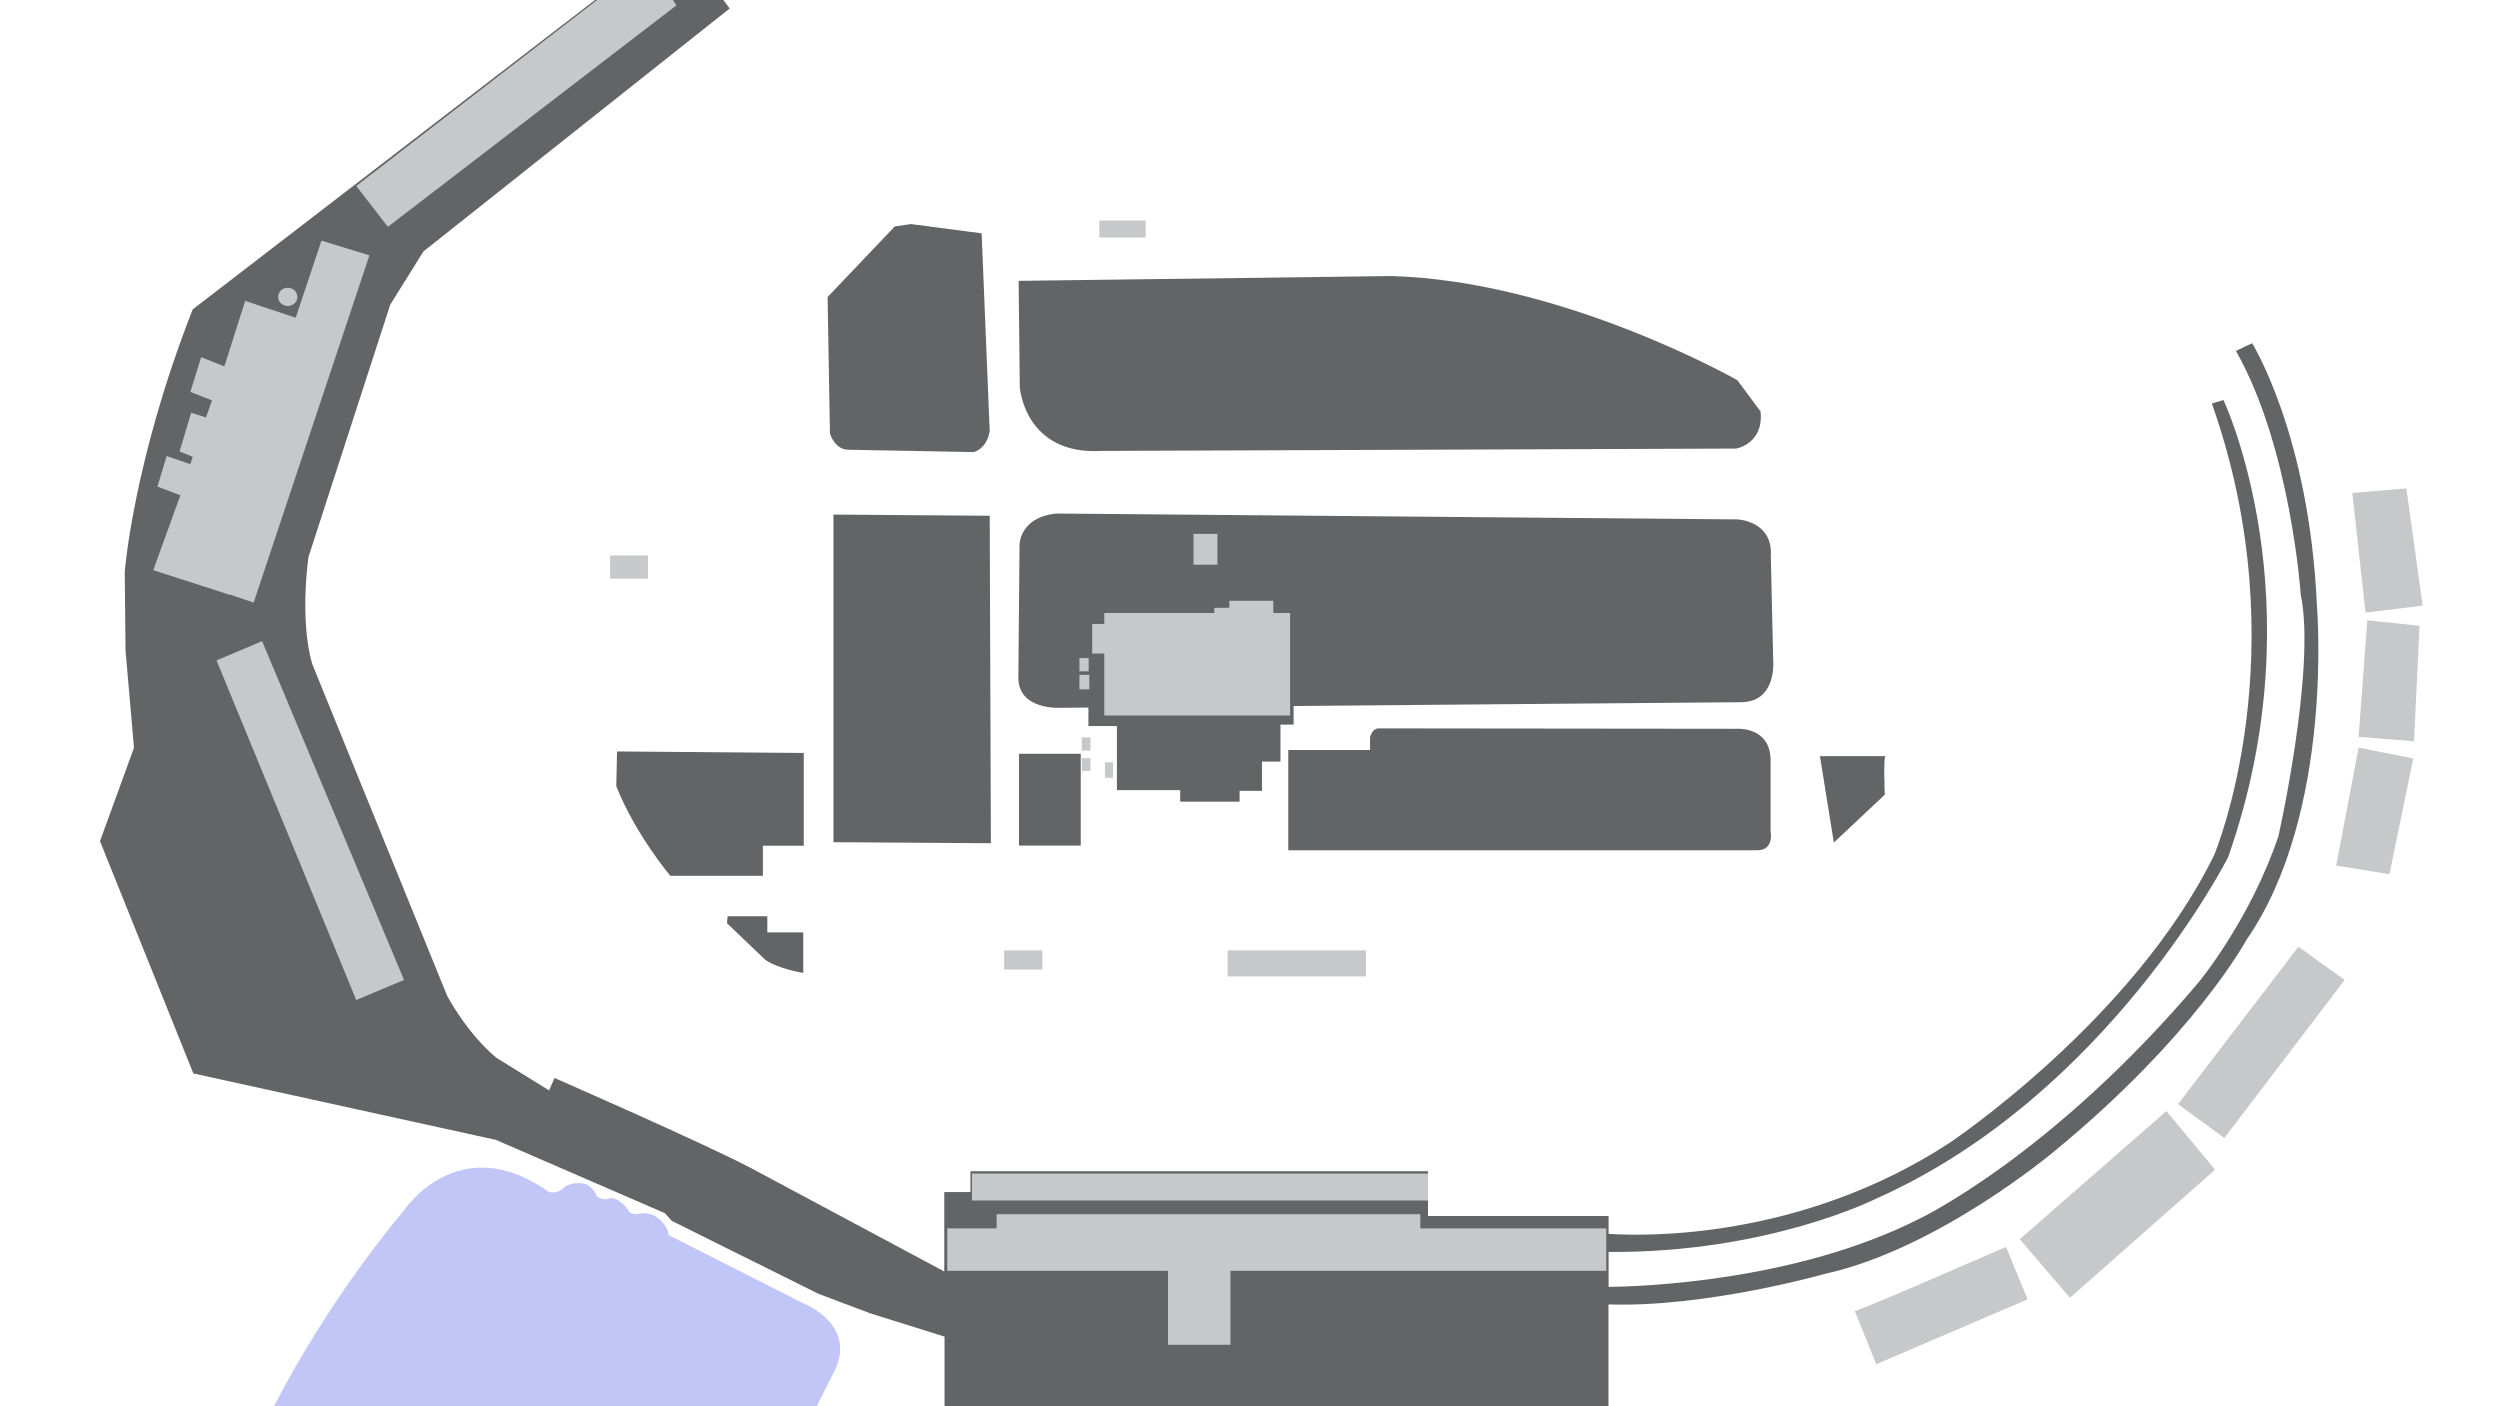 <?xml version="1.0" encoding="utf-8"?>
<!-- Generator: Adobe Illustrator 24.0.1, SVG Export Plug-In . SVG Version: 6.00 Build 0)  -->
<svg version="1.1" id="Background_Details" xmlns="http://www.w3.org/2000/svg" xmlns:xlink="http://www.w3.org/1999/xlink" x="0px"
	 y="0px" viewBox="0 0 1920 1080" style="enable-background:new 0 0 1920 1080;" xml:space="preserve">
<style type="text/css">
	.st0{fill:#C2C6F7;}
	.st1{fill:#636466;}
	.st2{fill:#C7C8CA;}
</style>
<title>background</title>
<g id="Water">
	<path class="st0" d="M617.9,1001.4l-104.5-52.9l-0.4-3.1c-8.4-18.2-23.6-12.9-23.6-12.9c-2,0-4-0.4-5.8-1.3
		c-7.1-12-15.1-11.1-15.1-11.1c-5.3,2.7-10.2-1.3-10.2-1.3c-1.8-6.2-8-9.3-8-9.3c-5.5-1.6-11.4-1-16.4,1.8c-6.2,6.7-12.5,4-12.5,4
		c-69.3-48.9-111.1,14.2-111.1,14.2c-63.1,75.6-99.7,150.3-99.7,150.3l416.6,0.3l14.7-29.3C656.6,1016.6,617.9,1001.4,617.9,1001.4z
		"/>
</g>
<g id="Pavement">
	<path class="st1" d="M651.7,345.4l96,1.8c0,0,9.8-1.8,12.4-16l-6.2-152l-54.2-7.1l-12.5,1.8l-51.6,54.2l1.8,104.9
		C637.4,333,641,345.4,651.7,345.4z"/>
	<path class="st1" d="M846.3,346.3l487.1-1.8c0,0,21.3-3.6,18.7-28.5l-17.8-24c0,0-134.2-76.4-265.8-80l-286.2,3.7l0.9,81.7
		C783.2,297.4,786.8,349.9,846.3,346.3z"/>
	<polygon class="st1" points="640.1,395.2 640.1,646.8 761,647.6 760.1,396.1 	"/>
	<path class="st1" d="M814.2,543.6l21.7-0.2v14.2h21.9v49.2h48.6v8.9h45.6v-8.3h17.2v-22.5h14.2v-28.4h10.1v-14.3l343.4-2.9
		c28.4,0,24.9-32.9,24.9-32.9l-1.8-79.1c1.8-27.5-25.8-28.4-25.8-28.4l-522.7-4.5c-28.5,2.7-28.5,24-28.5,24l-0.9,102
		C782,545.5,814.2,543.6,814.2,543.6z"/>
	<path class="st1" d="M1333.4,559.7l-273.5-0.3c-6.5-0.6-7.7,7.1-7.7,7.1v9.5h-62.8v77h360.9c12.5-0.6,9.5-14.8,9.5-14.8v-55.1
		C1359.2,557.6,1333.4,559.7,1333.4,559.7z"/>
	<path class="st1" d="M617.3,578.3l-143.4-1.2l-0.6,26.7c14.8,37.3,41.5,68.8,41.5,68.8h71.1v-23.1h31.4V578.3z"/>
	<rect x="782.6" y="578.9" class="st1" width="47.4" height="70.5"/>
	<path class="st1" d="M1447.5,610.3c0,0-1.2-29.6,0.6-29.6h-50.4l10.7,66.4L1447.5,610.3z"/>
	<path class="st1" d="M558.8,703.7l-0.5,5.3l29.3,28c9.8,7.1,29.3,10.2,29.3,10.2v-31.1h-27.6v-12.4H558.8z"/>
	<path class="st1" d="M1779.4,465.1c-5.9-131.6-49.8-201.5-49.8-201.5l-12.4,5.9c42.1,74.1,49.8,187.3,49.8,187.3
		c11.8,56.9-17.2,185.5-17.2,185.5c-21.9,64.6-61,111.8-61,111.8c-113.2,133.9-215.1,182.1-215.1,182.1
		c-95,48-213.3,51.9-238.3,52.1v-26.8c122.8,0.9,205.6-41,205.6-41c177.8-79.1,270.2-262.2,270.2-262.2
		c69.3-197.3-3.6-351.1-3.6-351.1l-8.9,2.7c67.6,191.1,1.8,346.7,1.8,346.7C1638.3,783.7,1497,877.9,1497,877.9
		c-114.9,74.9-235.8,71.5-261.6,69.7v-13.7h-138.7v-34.4H745.3v16h-20.1v61L577,897.2c-37.3-19.6-151.1-69.3-151.1-69.3l-4.2,9.5
		l-40.3-24.9C358.9,794,343.5,765,343.5,765L239.9,510.2c-10.1-33.8-3-82.4-3-82.4L299.7,234l25.5-40.9L560.4,6.5l-5.3-7.1
		l-96.6-0.6L148,237.6c-45.6,116.1-52.2,201.5-52.2,201.5l0.6,60.5l6.5,74.7l-26.1,71.7l71.7,178.4l232.3,51l129.8,56.3l5.3,5.9
		l112.6,56l40,15.1l56.9,17.8v56.9h509.9v-81.6c74.8,2.5,165.9-23.4,165.9-23.4c87.1-19,176-93.8,176-93.8
		c108.4-88.9,148.1-162.8,148.1-162.8C1793,624,1779.4,465.1,1779.4,465.1z"/>
</g>
<g id="Buildings">
	<rect x="916.6" y="410" class="st2" width="18.4" height="23.7"/>
	<polygon class="st2" points="848.1,549.5 990.8,549.5 990.8,470.8 977.9,470.8 977.9,461.4 944.1,461.4 944.1,466.8 932.6,466.8 
		932.6,470.8 848.1,470.8 848.1,479.2 838.8,479.2 838.8,501.9 848.1,501.9 	"/>
	<rect x="829" y="505.4" class="st2" width="7.1" height="10.2"/>
	<rect x="829" y="518.3" class="st2" width="7.6" height="11.1"/>
	<rect x="830.8" y="566.3" class="st2" width="6.7" height="10.2"/>
	<rect x="830.8" y="582.3" class="st2" width="6.7" height="9.8"/>
	<rect x="848.6" y="585.4" class="st2" width="6.2" height="12"/>
	<rect x="771.2" y="729.9" class="st2" width="29.3" height="14.7"/>
	<rect x="942.8" y="729.9" class="st2" width="106.2" height="20"/>
	<rect x="468.6" y="426.6" class="st2" width="29" height="17.8"/>
	<rect x="844.3" y="169.4" class="st2" width="35.6" height="13"/>
	<rect x="746.5" y="901.3" class="st2" width="350.2" height="20.7"/>
	<polygon class="st2" points="1090.8,932.5 765.4,932.5 765.4,943.4 727.5,943.4 727.5,976 897,976 897,1032.8 945,1032.8 945,976 
		1233.6,976 1233.6,943.4 1090.8,943.4 	"/>
	<polygon class="st2" points="460.9,-1.8 273.6,142.8 297.9,174.2 519.5,4.1 516,-1.2 	"/>
	<polygon class="st2" points="176.4,456.8 176.5,456.6 194.8,462.8 283.7,196.1 246.9,184.8 227.1,244 188.3,231.1 172.3,281.4 
		154.5,274.3 146.2,301 162.8,307.5 158.2,320.6 146.8,317 137.9,346.8 148,350.8 146.2,356.5 128,350.2 120.9,373.7 138.5,380.4 
		117.7,437.9 	"/>
	<polygon class="st2" points="166.3,507.2 273.6,768 310.3,752.6 201.3,492.4 	"/>
	<path class="st2" d="M1424.4,1006.8l16.6,40.9l116.2-49.8l-16.6-40.3C1540.6,957.6,1426.8,1007.4,1424.4,1006.8z"/>
	<polygon class="st2" points="1551.2,951.7 1589.7,996.7 1701.2,898.3 1663.8,853.3 	"/>
	<polygon class="st2" points="1672.7,848 1708.3,874 1800.7,752.6 1765.2,727.1 	"/>
	<polygon class="st2" points="1794.2,664.8 1835.1,671.4 1853.4,582.5 1811.4,574.2 	"/>
	<polygon class="st2" points="1811.4,565.9 1854,569.3 1858.2,480.6 1818.1,476.4 	"/>
	<polygon class="st2" points="1860.6,465.1 1848.1,375.1 1806.6,378.6 1816.7,470.5 	"/>
	<ellipse class="st2" cx="221" cy="228" rx="7.4" ry="7"/>
</g>
</svg>
